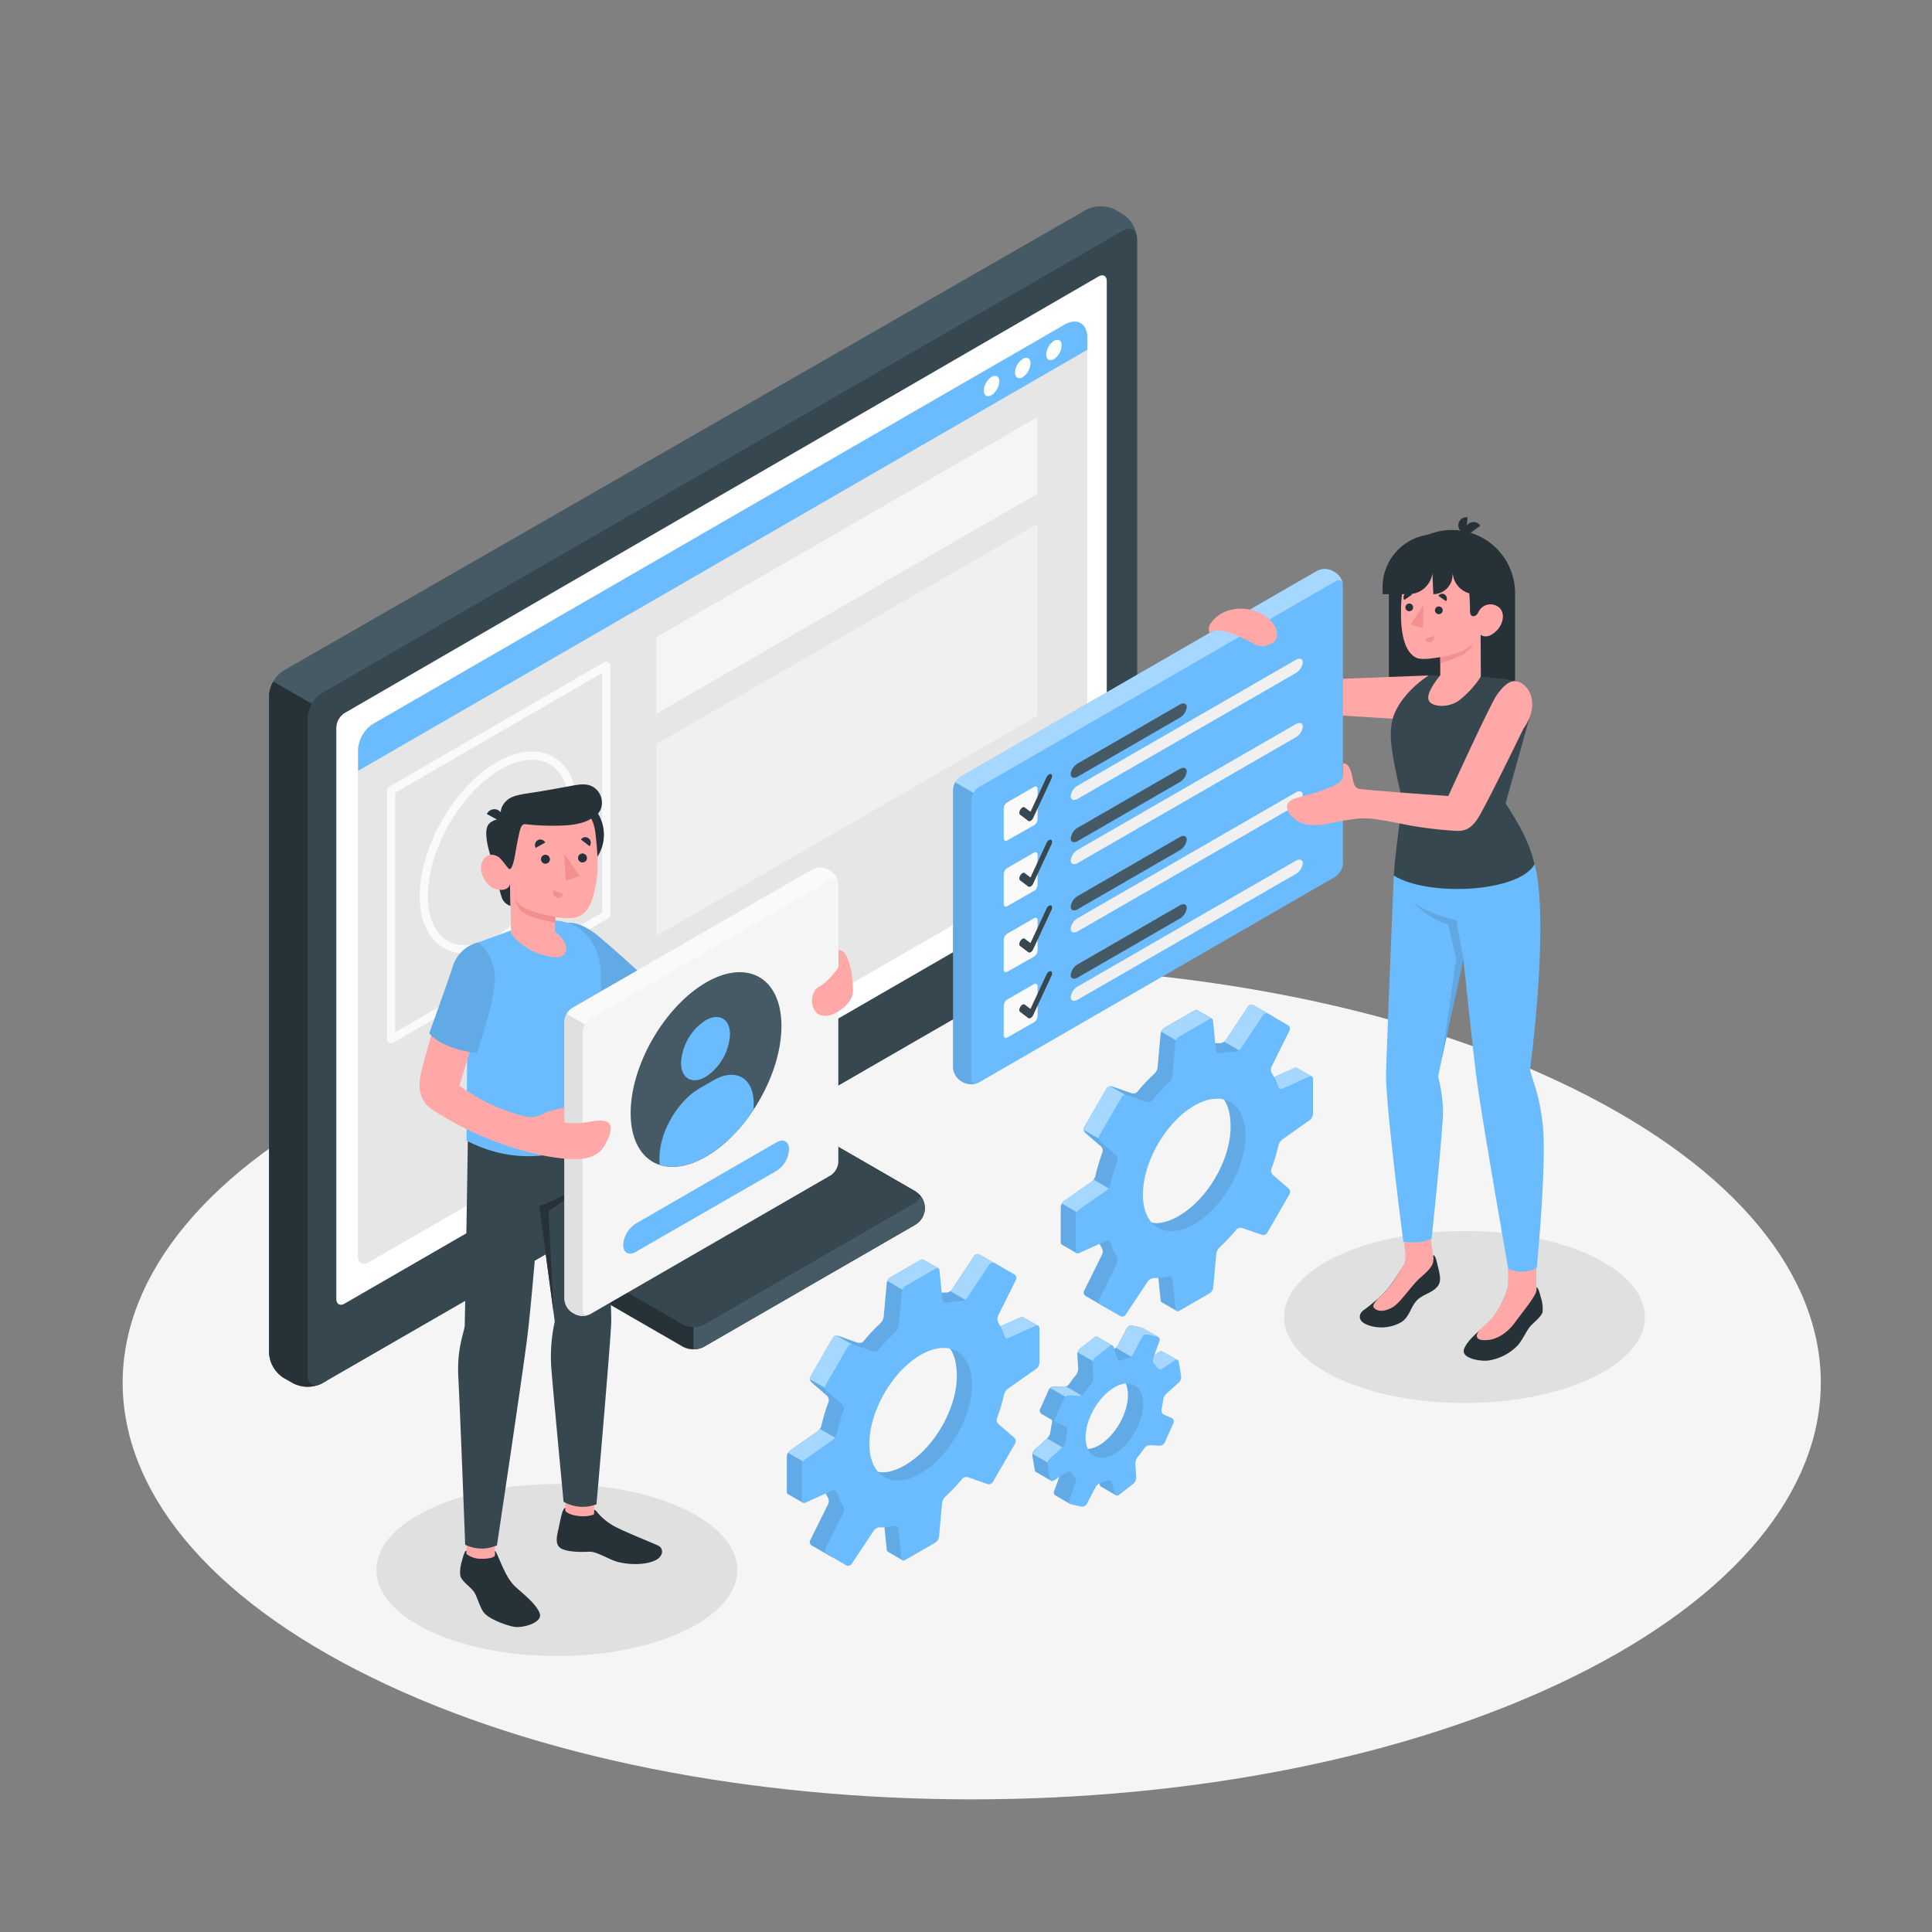 <svg xmlns="http://www.w3.org/2000/svg" viewBox="0 0 500 500"><rect x="0" y="0" width="500" height="500" fill="#808080" stroke="none"/><g id="freepik--Floor--inject-354"><path id="freepik--floor--inject-354" d="M96.11,434.09c85.82,42.11,225,42.11,310.77,0s85.81-110.4,0-152.51-224.95-42.12-310.77,0S10.29,392,96.11,434.09Z" style="fill:#f5f5f5"></path></g><g id="freepik--Shadow--inject-354"><ellipse id="freepik--shadow--inject-354" cx="144.11" cy="406.32" rx="46.7" ry="22.26" style="fill:#e0e0e0"></ellipse><ellipse id="freepik--shadow--inject-354" cx="379.01" cy="340.84" rx="46.7" ry="22.26" style="fill:#e0e0e0"></ellipse></g><g id="freepik--Device--inject-354"><g id="freepik--device--inject-354"><path d="M201.76,245l-39.61,22.87a7.45,7.45,0,0,0-3.19,4.56l-9.84,56.83a4.74,4.74,0,0,0,2.14,4.57l25.54,14.74a5.87,5.87,0,0,0,5.32,0l54.58-31.51a5,5,0,0,0,0-8.84l-19.64-11.34a6.73,6.73,0,0,1-3-4.59l-4.37-42.88a6.52,6.52,0,0,0-2.81-4.5A5.7,5.7,0,0,0,201.76,245Z" style="fill:#263238"></path><path d="M179.46,338.59v10.63a5.51,5.51,0,0,0,2.66-.64l54.58-31.51a5.71,5.71,0,0,0,2.66-4.42,5.2,5.2,0,0,0-1.05-2.88h-8.93Z" style="fill:#455a64"></path><path d="M206.75,247.9l-39.61,22.86a7.43,7.43,0,0,0-3.18,4.57L155,326.91a4.73,4.73,0,0,0,2.14,4.57l19.64,11.34a5.93,5.93,0,0,0,5.32,0L236.7,311.3c1.47-.85,1.47-2.22,0-3.07l-19.64-11.34a6.73,6.73,0,0,1-3-4.59l-4.37-42.88A1.84,1.84,0,0,0,206.75,247.9Z" style="fill:#263238"></path><path d="M236.7,308.23l-19.64-11.34a6.25,6.25,0,0,1-1.95-1.95L155.4,329.42a4.46,4.46,0,0,0,1.76,2.06l19.64,11.34a5.93,5.93,0,0,0,5.32,0L236.7,311.3C238.17,310.45,238.17,309.08,236.7,308.23Z" style="fill:#37474f"></path><path d="M75.89,358l-2.53-1.46a8.24,8.24,0,0,1-3.73-6.46V180a8.21,8.21,0,0,1,3.73-6.44l207.8-119.3a8.25,8.25,0,0,1,7.45,0l1.94,1.12a8.2,8.2,0,0,1,3.72,6.45V232a8.23,8.23,0,0,1-3.72,6.45L83.34,358A8.22,8.22,0,0,1,75.89,358Z" style="fill:#455a64"></path><path d="M84.61,184.38l-13.88-8a7.59,7.59,0,0,0-1.1,3.67V350.12a8.24,8.24,0,0,0,3.73,6.46L75.89,358a8.22,8.22,0,0,0,7.45,0l1.27-.73Z" style="fill:#263238"></path><path d="M79.62,355.89V185.8a8.24,8.24,0,0,1,3.72-6.45L290.55,59.72c2.06-1.19,3.72-.23,3.72,2.15V232a8.23,8.23,0,0,1-3.72,6.45L83.34,358C81.29,359.23,79.62,358.26,79.62,355.89Z" style="fill:#37474f"></path><path d="M176.92,292.49l19.63-11.34c1.47-.85,2.67-.24,2.67,1.35a5.72,5.72,0,0,1-2.67,4.42l-19.63,11.33c-1.47.85-2.66.25-2.66-1.34A5.71,5.71,0,0,1,176.92,292.49Z" style="fill:#e0e0e0"></path><path d="M89.16,184.55l195.15-113c1.17-.68,2.12-.14,2.12,1.22V221a4.71,4.71,0,0,1-2.12,3.69L89.17,337.38c-1.18.68-2.13.13-2.13-1.22V188.24A4.71,4.71,0,0,1,89.16,184.55Z" style="fill:#fff"></path><g id="freepik--Tab--inject-354"><path d="M96.44,187.39,275.48,84c3.25-1.87,5.91-.34,5.91,3.41V216.16a6.08,6.08,0,0,1-2.74,4.75L95.38,326.7c-1.51.88-2.74.16-2.74-1.58V194A8.44,8.44,0,0,1,96.44,187.39Z" style="fill:#e6e6e6"></path><polygon points="169.85 164.91 268.52 107.94 268.52 127.76 169.85 184.72 169.85 164.91" style="fill:#f5f5f5"></polygon><polygon points="169.85 192.57 268.52 135.6 268.52 185.24 169.85 242.21 169.85 192.57" style="fill:#f0f0f0"></polygon><path d="M281.39,90.53V87.44c0-3.75-2.66-5.28-5.91-3.41l-179,103.36a8.44,8.44,0,0,0-3.8,6.59v5.51Z" style="fill:#6BBCFF"></path><path d="M256.61,97.55a4.51,4.51,0,0,0-2,3.53c0,1.3.91,1.82,2,1.17a4.48,4.48,0,0,0,2-3.52C258.65,97.43,257.74,96.91,256.61,97.55Z" style="fill:#fff"></path><path d="M264.69,92.89a4.49,4.49,0,0,0-2,3.53c0,1.29.91,1.82,2,1.17a4.51,4.51,0,0,0,2-3.52C266.72,92.77,265.81,92.24,264.69,92.89Z" style="fill:#fff"></path><path d="M272.76,88.23a4.51,4.51,0,0,0-2,3.52c0,1.3.91,1.83,2,1.18a4.49,4.49,0,0,0,2-3.53C274.8,88.11,273.89,87.58,272.76,88.23Z" style="fill:#fff"></path><path d="M101.21,270a1.07,1.07,0,0,1-.52-.14,1.05,1.05,0,0,1-.53-.91v-64.4a1,1,0,0,1,.52-.91l55.68-32.26a1.08,1.08,0,0,1,1.06,0,1.06,1.06,0,0,1,.53.92v64.45a1.05,1.05,0,0,1-.53.91l-55.68,32.2A1.08,1.08,0,0,1,101.21,270Zm1.06-64.84v62l53.57-31v-62Z" style="fill:#fafafa"></path><path d="M120.4,246.75a11,11,0,0,1-5.56-1.44c-4-2.31-6.21-7.09-6.21-13.48,0-12.68,8.92-28.18,19.89-34.53,5.51-3.19,10.75-3.68,14.75-1.37s6.21,7.09,6.21,13.48c0,12.7-8.93,28.19-19.9,34.54A18.63,18.63,0,0,1,120.4,246.75Zm17.31-50.14a16.49,16.49,0,0,0-8.13,2.52c-10.39,6-18.84,20.69-18.84,32.7,0,5.6,1.83,9.74,5.15,11.65s7.81,1.43,12.63-1.36c10.39-6,18.85-20.68,18.85-32.71,0-5.6-1.83-9.74-5.16-11.65A8.87,8.87,0,0,0,137.71,196.61Z" style="fill:#fafafa"></path></g></g></g><g id="freepik--Gear--inject-354"><path d="M339.52,278.63l-3.87-2.24h0a.64.64,0,0,0-.6,0l-7,3.15a.83.83,0,0,1-1.16-.54,15.75,15.75,0,0,0-1.56-3.47,1.9,1.9,0,0,1-.11-1.69l4.66-9.4a1.06,1.06,0,0,0-.41-1.37l-5.06-2.92a1,1,0,0,0-1.39.32l-5.81,8.74a2,2,0,0,1-1.52.76,14,14,0,0,0-2,.09v-6.39l-3.89-2.24h0a.64.64,0,0,0-.63.06l-7.86,4.54a2.13,2.13,0,0,0-.94,1.46l-.78,8.75a2.89,2.89,0,0,1-.82,1.63,48.06,48.06,0,0,0-4.37,4.62,1.49,1.49,0,0,1-1.54.44l-5.05-1.76a1.23,1.23,0,0,0-1.41.52l-5.78,10a1.23,1.23,0,0,0,.25,1.49l4.05,3.49a1.5,1.5,0,0,1,.39,1.56,46.38,46.38,0,0,0-1.81,6.09,2.93,2.93,0,0,1-1,1.52l-7.18,5.05a2.15,2.15,0,0,0-.8,1.55v9.07a.65.65,0,0,0,.28.59h0l3.87,2.23,5.75-2.72a14.19,14.19,0,0,0,.71,1.34,1.9,1.9,0,0,1,.11,1.69l-4.66,9.4a1.06,1.06,0,0,0,.41,1.37l5.06,2.92a1.06,1.06,0,0,0,1.39-.32l5.81-8.74a2,2,0,0,1,1.52-.76,15.78,15.78,0,0,0,3.79-.38.83.83,0,0,1,1.05.74l.76,7.63a.66.66,0,0,0,.31.54h0l3.87,2.23,4.64-6.82a2.13,2.13,0,0,0,.94-1.47l.78-8.74a1.76,1.76,0,0,1,1-1.32,18.51,18.51,0,0,0,6.1-4.29,1.61,1.61,0,0,1,1.57-.41l3.1,1.09a1.22,1.22,0,0,0,1.41-.53l5.78-10a1.23,1.23,0,0,0-.25-1.49l-2.66-2.3a1.62,1.62,0,0,1-.44-1.57,26.09,26.09,0,0,0,.73-7.25,2,2,0,0,1,.75-1.54l7.18-5.06a2.12,2.12,0,0,0,.8-1.54l3.43-4.11Zm-34.32,36c-7.33,4.24-11.89,1.23-11.89-7.23s6.06-18.84,13.39-23.07,11.78-1.16,11.78,7.31S312.53,310.36,305.2,314.59Z" style="fill:#6BBCFF"></path><path d="M339.52,278.63l-3.87-2.24h0a.64.64,0,0,0-.6,0l-7,3.15a.83.83,0,0,1-1.16-.54,15.75,15.75,0,0,0-1.56-3.47,1.9,1.9,0,0,1-.11-1.69l4.66-9.4a1.06,1.06,0,0,0-.41-1.37l-5.06-2.92a1,1,0,0,0-1.39.32l-5.81,8.74a2,2,0,0,1-1.52.76,14,14,0,0,0-2,.09v-6.39l-3.89-2.24h0a.64.64,0,0,0-.63.06l-7.86,4.54a2.13,2.13,0,0,0-.94,1.46l-.78,8.75a2.89,2.89,0,0,1-.82,1.63,48.06,48.06,0,0,0-4.37,4.62,1.49,1.49,0,0,1-1.54.44l-5.05-1.76a1.23,1.23,0,0,0-1.41.52l-5.78,10a1.23,1.23,0,0,0,.25,1.49l4.05,3.49a1.5,1.5,0,0,1,.39,1.56,46.38,46.38,0,0,0-1.81,6.09,2.93,2.93,0,0,1-1,1.52l-7.18,5.05a2.15,2.15,0,0,0-.8,1.55v9.07a.65.65,0,0,0,.28.59h0l3.87,2.23,5.75-2.72a14.19,14.19,0,0,0,.71,1.34,1.9,1.9,0,0,1,.11,1.69l-4.66,9.4a1.06,1.06,0,0,0,.41,1.37l5.06,2.92a1.06,1.06,0,0,0,1.39-.32l5.81-8.74a2,2,0,0,1,1.52-.76,15.78,15.78,0,0,0,3.79-.38.83.83,0,0,1,1.05.74l.76,7.63a.66.66,0,0,0,.31.54h0l3.87,2.23,4.64-6.82a2.13,2.13,0,0,0,.94-1.47l.78-8.74a1.76,1.76,0,0,1,1-1.32,18.51,18.51,0,0,0,6.1-4.29,1.61,1.61,0,0,1,1.57-.41l3.1,1.09a1.22,1.22,0,0,0,1.41-.53l5.78-10a1.23,1.23,0,0,0-.25-1.49l-2.66-2.3a1.62,1.62,0,0,1-.44-1.57,26.09,26.09,0,0,0,.73-7.25,2,2,0,0,1,.75-1.54l7.18-5.06a2.12,2.12,0,0,0,.8-1.54l3.43-4.11Zm-34.32,36c-7.33,4.24-11.89,1.23-11.89-7.23s6.06-18.84,13.39-23.07,11.78-1.16,11.78,7.31S312.53,310.36,305.2,314.59Z" style="opacity:0.1"></path><path d="M328.33,267.57l1.54-3.11a1.06,1.06,0,0,0-.41-1.37l-5.06-2.92a1,1,0,0,0-1.39.32l-5.81,8.74a1.72,1.72,0,0,1-.39.37l6.5,3.76Z" style="fill:#6BBCFF"></path><path d="M283,305.28a2.24,2.24,0,0,1-.55.59l-7.18,5.05a1.82,1.82,0,0,0-.47.55l4.38,2.53,9.53-5.43Z" style="fill:#6BBCFF"></path><path d="M287.37,281.13a1.23,1.23,0,0,0-1,.58l-5.78,10a1.23,1.23,0,0,0-.13.73l5,2.88,7.91-10.7Z" style="fill:#6BBCFF"></path><path d="M300.49,267l6.16,3.56,7-4v-2.82l-3.89-2.24h0a.64.64,0,0,0-.63.06l-7.86,4.54A2.09,2.09,0,0,0,300.49,267Z" style="fill:#6BBCFF"></path><path d="M339.52,278.63h0a.64.64,0,0,0-.62,0l-7,3.16a.83.83,0,0,1-1.16-.54,15.06,15.06,0,0,0-1-2.46L335,276.4a.68.68,0,0,1,.61,0h0Z" style="fill:#6BBCFF"></path><g style="opacity:0.4"><path d="M328.33,267.57l1.54-3.11a1.06,1.06,0,0,0-.41-1.37l-5.06-2.92a1,1,0,0,0-1.39.32l-5.81,8.74a1.72,1.72,0,0,1-.39.37l6.5,3.76Z" style="fill:#fff"></path><path d="M283,305.28a2.24,2.24,0,0,1-.55.59l-7.18,5.05a1.82,1.82,0,0,0-.47.55l4.38,2.53,9.53-5.43Z" style="fill:#fff"></path><path d="M287.37,281.13a1.23,1.23,0,0,0-1,.58l-5.78,10a1.23,1.23,0,0,0-.13.73l5,2.88,7.91-10.7Z" style="fill:#fff"></path><path d="M300.49,267l6.16,3.56,7-4v-2.82l-3.89-2.24h0a.64.64,0,0,0-.63.06l-7.86,4.54A2.09,2.09,0,0,0,300.49,267Z" style="fill:#fff"></path><path d="M339.52,278.63h0a.64.64,0,0,0-.62,0l-7,3.16a.83.83,0,0,1-1.16-.54,15.06,15.06,0,0,0-1-2.46L335,276.4a.68.68,0,0,1,.61,0h0Z" style="fill:#fff"></path></g><path d="M339.8,288.29v-9.08a.59.59,0,0,0-.9-.58l-7,3.16a.84.84,0,0,1-1.17-.54,15.75,15.75,0,0,0-1.56-3.47,1.93,1.93,0,0,1-.1-1.69l4.66-9.41a1.05,1.05,0,0,0-.42-1.36l-5.06-2.93a1.06,1.06,0,0,0-1.39.33l-5.81,8.74a1.91,1.91,0,0,1-1.52.75,15.72,15.72,0,0,0-3.78.39.83.83,0,0,1-1.05-.74l-.77-7.64a.59.59,0,0,0-.95-.48l-7.85,4.54a2.11,2.11,0,0,0-.94,1.46l-.79,8.75a2.93,2.93,0,0,1-.82,1.63,46.76,46.76,0,0,0-4.36,4.62,1.5,1.5,0,0,1-1.55.44l-5-1.76a1.23,1.23,0,0,0-1.42.52l-5.77,10a1.22,1.22,0,0,0,.25,1.49l4.05,3.49a1.49,1.49,0,0,1,.39,1.55,48.65,48.65,0,0,0-1.82,6.1,2.91,2.91,0,0,1-1,1.52l-7.17,5a2.11,2.11,0,0,0-.81,1.55v9.07a.59.59,0,0,0,.9.58l7-3.15a.83.83,0,0,1,1.17.54A15.22,15.22,0,0,0,289,325.2a2,2,0,0,1,.1,1.7l-4.66,9.4a1.07,1.07,0,0,0,.41,1.37l5.06,2.92a1.06,1.06,0,0,0,1.4-.33l5.81-8.73a2,2,0,0,1,1.52-.76,15.7,15.7,0,0,0,3.78-.38.83.83,0,0,1,1.05.74l.77,7.63a.59.59,0,0,0,.95.49l7.85-4.54a2.13,2.13,0,0,0,.94-1.47l.79-8.74a3,3,0,0,1,.82-1.64,46.83,46.83,0,0,0,4.36-4.62,1.51,1.51,0,0,1,1.54-.43l5.05,1.76a1.24,1.24,0,0,0,1.42-.53l5.77-10a1.22,1.22,0,0,0-.25-1.48l-4.05-3.49a1.51,1.51,0,0,1-.39-1.56,48,48,0,0,0,1.82-6.09,2.91,2.91,0,0,1,1-1.52l7.18-5.06A2.09,2.09,0,0,0,339.8,288.29Zm-30.74,28.53c-7.33,4.24-13.27.8-13.27-7.66s5.94-18.76,13.27-23,13.28-.8,13.28,7.67S316.4,312.59,309.06,316.82Z" style="fill:#6BBCFF"></path><path d="M300.82,349.75h0a.64.64,0,0,0-.68.06L296.83,352a1,1,0,0,1-1.33-.3,7.11,7.11,0,0,0-.64-.79,1.64,1.64,0,0,1-.39-1.57l5.26-3.33-3.93-2.27h0a.76.76,0,0,0-.26-.11l-2.49-.56a1.36,1.36,0,0,0-1.41.66l-2.35,4.46a2.45,2.45,0,0,1-1.41,1.07l-.15,0a5.31,5.31,0,0,0,.21-1L284,346h0a.62.62,0,0,0-.73.1L279.53,349a2.14,2.14,0,0,0-.71,1.59l.22,3.55a2.75,2.75,0,0,1-.58,1.72,28.19,28.19,0,0,0-1.73,2.3,1.92,1.92,0,0,1-1.52.77l-2.4-.12a1.53,1.53,0,0,0-1.38.85l-2.26,5.06a1,1,0,0,0,.39,1.21h0l2.66,1.53a1.25,1.25,0,0,1,.06.69,21.16,21.16,0,0,0-.42,2.42,3,3,0,0,1-.81,1.64l-3.31,3a2,2,0,0,0-.55,1.63l.62,3.61a.67.67,0,0,0,.3.49h0l3.95,2.28.05-4.52a1,1,0,0,1,1.33.3,6.36,6.36,0,0,0,.65.79,1.64,1.64,0,0,1,.38,1.58L272.78,386a.83.83,0,0,0,.33,1h0l3.95,2.28,1.07-2.94,1.52-3.78a2.48,2.48,0,0,1,1.42-1.07,10.9,10.9,0,0,0,1.53-.5.84.84,0,0,1,1.18.53l.85,2.8a.69.69,0,0,0,.32.44h0l4,2.28-.7-4.37,1.21-.95a2.07,2.07,0,0,0,.71-1.59l-.22-3.55a2.83,2.83,0,0,1,.58-1.72c.61-.73,1.54-1.12,2.08-1.92.31-.45.64-1.17,1.18-1.15l2.4.12a1.54,1.54,0,0,0,1.38-.84l2.25-5.07a1,1,0,0,0-.5-1.28l-1.94-.82a1.2,1.2,0,0,1-.66-1.34,23.08,23.08,0,0,0,.41-2.42,3,3,0,0,1,.81-1.64l3.31-3a2,2,0,0,0,.55-1.13l3-2.34Zm-15,23.35c-4,3.18-7.92,2.31-8.65-1.94s2.58-9.66,6.63-12.84,7.3-2.94,8,1.31S289.84,369.91,285.79,373.1Z" style="fill:#6BBCFF"></path><path d="M300.82,349.75h0a.64.64,0,0,0-.68.06L296.83,352a1,1,0,0,1-1.33-.3,7.11,7.11,0,0,0-.64-.79,1.64,1.64,0,0,1-.39-1.57l5.26-3.33-3.93-2.27h0a.76.76,0,0,0-.26-.11l-2.49-.56a1.36,1.36,0,0,0-1.41.66l-2.35,4.46a2.45,2.45,0,0,1-1.41,1.07l-.15,0a5.31,5.31,0,0,0,.21-1L284,346h0a.62.62,0,0,0-.73.1L279.53,349a2.14,2.14,0,0,0-.71,1.59l.22,3.55a2.75,2.75,0,0,1-.58,1.72,28.19,28.19,0,0,0-1.73,2.3,1.92,1.92,0,0,1-1.52.77l-2.4-.12a1.53,1.53,0,0,0-1.38.85l-2.26,5.06a1,1,0,0,0,.39,1.21h0l2.66,1.53a1.25,1.25,0,0,1,.06.69,21.16,21.16,0,0,0-.42,2.42,3,3,0,0,1-.81,1.64l-3.31,3a2,2,0,0,0-.55,1.63l.62,3.61a.67.67,0,0,0,.3.49h0l3.95,2.28.05-4.52a1,1,0,0,1,1.33.3,6.36,6.36,0,0,0,.65.79,1.64,1.64,0,0,1,.38,1.58L272.78,386a.83.83,0,0,0,.33,1h0l3.95,2.28,1.07-2.94,1.52-3.78a2.48,2.48,0,0,1,1.42-1.07,10.9,10.9,0,0,0,1.53-.5.84.84,0,0,1,1.18.53l.85,2.8a.69.69,0,0,0,.32.44h0l4,2.28-.7-4.37,1.21-.95a2.07,2.07,0,0,0,.71-1.59l-.22-3.55a2.83,2.83,0,0,1,.58-1.72c.61-.73,1.54-1.12,2.08-1.92.31-.45.64-1.17,1.18-1.15l2.4.12a1.54,1.54,0,0,0,1.38-.84l2.25-5.07a1,1,0,0,0-.5-1.28l-1.94-.82a1.2,1.2,0,0,1-.66-1.34,23.08,23.08,0,0,0,.41-2.42,3,3,0,0,1,.81-1.64l3.31-3a2,2,0,0,0,.55-1.13l3-2.34Zm-15,23.35c-4,3.18-7.92,2.31-8.65-1.94s2.58-9.66,6.63-12.84,7.3-2.94,8,1.31S289.84,369.91,285.79,373.1Z" style="opacity:0.1"></path><path d="M271,372.29l-3.28,3a1.94,1.94,0,0,0-.5.94l4.86,2.81v-.26a1,1,0,0,1,1.33.3h0l4.68-2.71Z" style="fill:#6BBCFF"></path><path d="M279.36,363.18a17.46,17.46,0,0,1,1.2-1.66l-4.67-2.7a1.52,1.52,0,0,1-.68.15l-2.4-.12a1.54,1.54,0,0,0-1,.36l7.18,4.15Z" style="fill:#6BBCFF"></path><path d="M304.75,352a.66.66,0,0,0-.68.08l-3.31,2.18a1,1,0,0,1-1.32-.3,7.4,7.4,0,0,0-.65-.79,1.65,1.65,0,0,1-.39-1.58l.32-.84,1.42-.94a.64.64,0,0,1,.68-.06h0Z" style="fill:#6BBCFF"></path><path d="M295,351.05a1.71,1.71,0,0,0-.11-.14,1.64,1.64,0,0,1-.39-1.57l5.26-3.33-3.93-2.27h0a.76.76,0,0,0-.26-.11l-2.49-.56a1.36,1.36,0,0,0-1.41.66l-2.35,4.46a1.87,1.87,0,0,1-.53.6l5.29,3.06Z" style="fill:#6BBCFF"></path><path d="M278.92,350l4.86,2.81,4-3.66a6.71,6.71,0,0,0,.16-.9L284,346h0a.62.62,0,0,0-.73.1L279.53,349A2.05,2.05,0,0,0,278.92,350Z" style="fill:#6BBCFF"></path><g style="opacity:0.4"><path d="M271,372.29l-3.28,3a1.94,1.94,0,0,0-.5.94l4.86,2.81v-.26a1,1,0,0,1,1.33.3h0l4.68-2.71Z" style="fill:#fff"></path><path d="M279.36,363.18a17.46,17.46,0,0,1,1.2-1.66l-4.67-2.7a1.52,1.52,0,0,1-.68.15l-2.4-.12a1.54,1.54,0,0,0-1,.36l7.18,4.15Z" style="fill:#fff"></path><path d="M304.75,352a.66.66,0,0,0-.68.08l-3.31,2.18a1,1,0,0,1-1.32-.3,7.4,7.4,0,0,0-.65-.79,1.65,1.65,0,0,1-.39-1.58l.32-.84,1.42-.94a.64.64,0,0,1,.68-.06h0Z" style="fill:#fff"></path><path d="M295,351.05a1.71,1.71,0,0,0-.11-.14,1.64,1.64,0,0,1-.39-1.57l5.26-3.33-3.93-2.27h0a.76.76,0,0,0-.26-.11l-2.49-.56a1.36,1.36,0,0,0-1.41.66l-2.35,4.46a1.87,1.87,0,0,1-.53.6l5.29,3.06Z" style="fill:#fff"></path><path d="M278.92,350l4.86,2.81,4-3.66a6.71,6.71,0,0,0,.16-.9L284,346h0a.62.62,0,0,0-.73.1L279.53,349A2.05,2.05,0,0,0,278.92,350Z" style="fill:#fff"></path></g><path d="M305.68,356.13l-.62-3.61a.6.6,0,0,0-1-.43l-3.31,2.18a1,1,0,0,1-1.32-.3,7.19,7.19,0,0,0-.65-.79,1.66,1.66,0,0,1-.39-1.57l1.69-4.57a.83.83,0,0,0-.62-1.13l-2.49-.56a1.34,1.34,0,0,0-1.41.66l-2.34,4.46a2.54,2.54,0,0,1-1.42,1.07,11.09,11.09,0,0,0-1.54.51.84.84,0,0,1-1.17-.54l-.85-2.8a.62.62,0,0,0-1.05-.33l-3.74,2.93a2.14,2.14,0,0,0-.71,1.59l.23,3.55a2.87,2.87,0,0,1-.58,1.72,26.17,26.17,0,0,0-1.74,2.3,2,2,0,0,1-1.52.77l-2.4-.12a1.53,1.53,0,0,0-1.38.85L273.1,367a1,1,0,0,0,.51,1.28l1.94.83a1.2,1.2,0,0,1,.66,1.33,23.53,23.53,0,0,0-.41,2.42,3.07,3.07,0,0,1-.81,1.64l-3.31,3a2,2,0,0,0-.56,1.63l.62,3.61a.6.6,0,0,0,1,.43l3.31-2.18a1,1,0,0,1,1.32.3,6.36,6.36,0,0,0,.65.79,1.67,1.67,0,0,1,.39,1.58l-1.69,4.56a.83.83,0,0,0,.62,1.13l2.49.56a1.34,1.34,0,0,0,1.41-.66l2.34-4.46a2.54,2.54,0,0,1,1.42-1.07,12.51,12.51,0,0,0,1.54-.5.84.84,0,0,1,1.17.53l.85,2.8a.62.62,0,0,0,1.05.33l3.74-2.93a2.14,2.14,0,0,0,.71-1.59l-.23-3.55a2.87,2.87,0,0,1,.58-1.72,26.17,26.17,0,0,0,1.74-2.3,2,2,0,0,1,1.52-.77l2.4.12a1.53,1.53,0,0,0,1.38-.85l2.26-5.06a1,1,0,0,0-.51-1.28l-1.94-.83a1.2,1.2,0,0,1-.66-1.33,23.53,23.53,0,0,0,.41-2.42,3.11,3.11,0,0,1,.81-1.64l3.31-3A2,2,0,0,0,305.68,356.13Zm-15.95,19.23c-4.05,3.19-7.93,2.32-8.66-1.93s2-10.28,6-13.46,7.93-2.32,8.66,1.93S293.77,372.18,289.73,375.36Z" style="fill:#6BBCFF"></path><path d="M268.67,343.13l-3.87-2.23h0a.69.69,0,0,0-.61,0l-7,3.15a.82.82,0,0,1-1.16-.53,15.54,15.54,0,0,0-1.56-3.47,2,2,0,0,1-.11-1.7L259,329a1.06,1.06,0,0,0-.42-1.37l-5.06-2.92a1.06,1.06,0,0,0-1.39.33l-5.81,8.74a1.91,1.91,0,0,1-1.52.75,14,14,0,0,0-2,.1V328.2L238.92,326h0a.65.65,0,0,0-.64.06l-7.86,4.53a2.08,2.08,0,0,0-.93,1.47l-.79,8.74a3,3,0,0,1-.82,1.64,46.76,46.76,0,0,0-4.36,4.62,1.53,1.53,0,0,1-1.55.44l-5-1.77a1.25,1.25,0,0,0-1.42.53l-5.78,10a1.24,1.24,0,0,0,.26,1.49l4,3.48a1.53,1.53,0,0,1,.4,1.56,46.44,46.44,0,0,0-1.82,6.09,2.94,2.94,0,0,1-1,1.53l-7.18,5.05a2.12,2.12,0,0,0-.8,1.54v9.08a.64.64,0,0,0,.28.58h0l3.87,2.24,5.75-2.73c.22.47.46.92.71,1.34a1.92,1.92,0,0,1,.11,1.7l-4.66,9.4a1.06,1.06,0,0,0,.41,1.37l5.06,2.92a1.06,1.06,0,0,0,1.39-.33l5.81-8.74a1.92,1.92,0,0,1,1.53-.75,15.77,15.77,0,0,0,3.78-.39.84.84,0,0,1,1.05.74l.77,7.64a.63.63,0,0,0,.3.53h0l3.86,2.23,4.64-6.81a2.15,2.15,0,0,0,.94-1.47l.79-8.75a1.72,1.72,0,0,1,1-1.32,18.42,18.42,0,0,0,6.11-4.28,1.56,1.56,0,0,1,1.56-.42l3.1,1.09a1.22,1.22,0,0,0,1.41-.52l5.78-10a1.23,1.23,0,0,0-.25-1.49l-2.66-2.29a1.62,1.62,0,0,1-.43-1.57,26.49,26.49,0,0,0,.72-7.25,2,2,0,0,1,.75-1.55l7.18-5.05a2.12,2.12,0,0,0,.8-1.55l3.43-4.11Zm-34.32,36c-7.33,4.23-11.89,1.23-11.89-7.24s6.06-18.84,13.39-23.07,11.78-1.15,11.78,7.31S241.68,374.87,234.35,379.1Z" style="fill:#6BBCFF"></path><path d="M268.67,343.13l-3.87-2.23h0a.69.69,0,0,0-.61,0l-7,3.15a.82.82,0,0,1-1.16-.53,15.54,15.54,0,0,0-1.56-3.47,2,2,0,0,1-.11-1.7L259,329a1.06,1.06,0,0,0-.42-1.37l-5.06-2.92a1.06,1.06,0,0,0-1.39.33l-5.81,8.74a1.91,1.91,0,0,1-1.52.75,14,14,0,0,0-2,.1V328.2L238.92,326h0a.65.65,0,0,0-.64.06l-7.86,4.53a2.08,2.08,0,0,0-.93,1.47l-.79,8.74a3,3,0,0,1-.82,1.64,46.76,46.76,0,0,0-4.36,4.62,1.53,1.53,0,0,1-1.55.44l-5-1.77a1.25,1.25,0,0,0-1.42.53l-5.78,10a1.24,1.24,0,0,0,.26,1.49l4,3.48a1.53,1.53,0,0,1,.4,1.56,46.44,46.44,0,0,0-1.82,6.09,2.94,2.94,0,0,1-1,1.53l-7.18,5.05a2.12,2.12,0,0,0-.8,1.54v9.08a.64.64,0,0,0,.28.58h0l3.87,2.24,5.75-2.73c.22.47.46.92.71,1.34a1.92,1.92,0,0,1,.11,1.7l-4.66,9.4a1.06,1.06,0,0,0,.41,1.37l5.06,2.92a1.06,1.06,0,0,0,1.39-.33l5.81-8.74a1.92,1.92,0,0,1,1.53-.75,15.77,15.77,0,0,0,3.78-.39.84.84,0,0,1,1.05.74l.77,7.64a.63.63,0,0,0,.3.53h0l3.86,2.23,4.64-6.81a2.15,2.15,0,0,0,.94-1.47l.79-8.75a1.72,1.72,0,0,1,1-1.32,18.42,18.42,0,0,0,6.11-4.28,1.56,1.56,0,0,1,1.56-.42l3.1,1.09a1.22,1.22,0,0,0,1.41-.52l5.78-10a1.23,1.23,0,0,0-.25-1.49l-2.66-2.29a1.62,1.62,0,0,1-.43-1.57,26.49,26.49,0,0,0,.72-7.25,2,2,0,0,1,.75-1.55l7.18-5.05a2.12,2.12,0,0,0,.8-1.55l3.43-4.11Zm-34.32,36c-7.33,4.23-11.89,1.23-11.89-7.24s6.06-18.84,13.39-23.07,11.78-1.15,11.78,7.31S241.68,374.87,234.35,379.1Z" style="opacity:0.1"></path><path d="M257.48,332.07,259,329a1.06,1.06,0,0,0-.42-1.37l-5.06-2.92a1.06,1.06,0,0,0-1.39.33l-5.81,8.74a1.39,1.39,0,0,1-.39.37l6.51,3.75Z" style="fill:#6BBCFF"></path><path d="M212.16,369.79a2.65,2.65,0,0,1-.56.59l-7.18,5.05a1.78,1.78,0,0,0-.47.54l4.38,2.53,9.53-5.42Z" style="fill:#6BBCFF"></path><path d="M216.52,345.64a1.22,1.22,0,0,0-1,.58l-5.78,10a1.21,1.21,0,0,0-.13.73l5,2.87,7.91-10.7Z" style="fill:#6BBCFF"></path><path d="M229.64,331.5l6.16,3.56,7-4V328.2L238.92,326h0a.65.65,0,0,0-.64.06l-7.86,4.53A2.12,2.12,0,0,0,229.64,331.5Z" style="fill:#6BBCFF"></path><path d="M268.67,343.13h0a.62.62,0,0,0-.62,0l-7,3.15a.84.84,0,0,1-1.17-.54,14.59,14.59,0,0,0-1-2.45l5.3-2.39a.69.69,0,0,1,.61,0h0Z" style="fill:#6BBCFF"></path><g style="opacity:0.4"><path d="M257.48,332.07,259,329a1.06,1.06,0,0,0-.42-1.37l-5.06-2.92a1.06,1.06,0,0,0-1.39.33l-5.81,8.74a1.39,1.39,0,0,1-.39.37l6.51,3.75Z" style="fill:#fff"></path><path d="M212.16,369.79a2.65,2.65,0,0,1-.56.59l-7.18,5.05a1.78,1.78,0,0,0-.47.54l4.38,2.53,9.53-5.42Z" style="fill:#fff"></path><path d="M216.52,345.64a1.22,1.22,0,0,0-1,.58l-5.78,10a1.21,1.21,0,0,0-.13.73l5,2.87,7.91-10.7Z" style="fill:#fff"></path><path d="M229.64,331.5l6.16,3.56,7-4V328.2L238.92,326h0a.65.65,0,0,0-.64.06l-7.86,4.53A2.12,2.12,0,0,0,229.64,331.5Z" style="fill:#fff"></path><path d="M268.67,343.13h0a.62.62,0,0,0-.62,0l-7,3.15a.84.84,0,0,1-1.17-.54,14.59,14.59,0,0,0-1-2.45l5.3-2.39a.69.69,0,0,1,.61,0h0Z" style="fill:#fff"></path></g><path d="M269,352.79v-9.07a.59.59,0,0,0-.9-.58l-7,3.15a.83.83,0,0,1-1.17-.54,15.22,15.22,0,0,0-1.56-3.46,2,2,0,0,1-.1-1.7l4.66-9.4a1.06,1.06,0,0,0-.41-1.37l-5.06-2.92a1.06,1.06,0,0,0-1.4.33L250.21,336a2,2,0,0,1-1.52.76,15.75,15.75,0,0,0-3.78.38.83.83,0,0,1-1-.74l-.77-7.63a.58.58,0,0,0-.94-.49l-7.86,4.54a2.13,2.13,0,0,0-.94,1.47l-.79,8.74a3,3,0,0,1-.81,1.64,46.91,46.91,0,0,0-4.37,4.62,1.51,1.51,0,0,1-1.54.43l-5.05-1.76a1.24,1.24,0,0,0-1.42.53l-5.77,10a1.22,1.22,0,0,0,.25,1.48l4.05,3.49a1.51,1.51,0,0,1,.39,1.56,48,48,0,0,0-1.82,6.09,2.91,2.91,0,0,1-1,1.52l-7.18,5.06a2.08,2.08,0,0,0-.8,1.54v9.08a.59.59,0,0,0,.89.58l7-3.16a.84.84,0,0,1,1.17.54,15.75,15.75,0,0,0,1.56,3.47,1.92,1.92,0,0,1,.1,1.7l-4.66,9.4a1.05,1.05,0,0,0,.42,1.36L219,405.1a1.06,1.06,0,0,0,1.39-.33l5.81-8.74a1.91,1.91,0,0,1,1.52-.75,15.72,15.72,0,0,0,3.78-.39.83.83,0,0,1,1,.74l.77,7.64a.59.59,0,0,0,.95.48l7.86-4.54a2.09,2.09,0,0,0,.93-1.46l.79-8.75a2.93,2.93,0,0,1,.82-1.63,46.76,46.76,0,0,0,4.36-4.62,1.51,1.51,0,0,1,1.55-.44l5,1.76a1.23,1.23,0,0,0,1.42-.52l5.78-10a1.23,1.23,0,0,0-.26-1.49l-4.05-3.49a1.49,1.49,0,0,1-.39-1.55,47,47,0,0,0,1.82-6.1,2.91,2.91,0,0,1,1-1.52l7.18-5.05A2.14,2.14,0,0,0,269,352.79Zm-30.73,28.54c-7.34,4.23-13.28.8-13.28-7.67s5.94-18.76,13.28-23,13.27-.8,13.27,7.66S245.55,377.09,238.22,381.33Z" style="fill:#6BBCFF"></path></g><g id="freepik--character-2--inject-354"><g id="freepik--character-girl--inject-354"><path d="M359.44,182.75h32.65V153.49a16.33,16.33,0,0,0-16.33-16.33h0a16.33,16.33,0,0,0-16.32,16.33Z" style="fill:#263238"></path><g id="freepik--girl-arm--inject-354"><path d="M369.71,174.81l-23.37.9c-.81-.7-5.44-6.22-5.44-6.22s-12.7-1.63-12.77-1.17,12.49,13.91,13.73,15.26a3.75,3.75,0,0,0,3,1.45l21.39,1.34Z" style="fill:#ffa8a7"></path></g><g id="freepik--tab--inject-354"><path d="M249.34,280.15l-.7-.4a4.48,4.48,0,0,1-2-3.5V204.46a4.48,4.48,0,0,1,2-3.5l92.22-53.23a4.43,4.43,0,0,1,4,0l.69.4a4.44,4.44,0,0,1,2,3.49v71.8a4.43,4.43,0,0,1-2,3.49l-92.22,53.24A4.47,4.47,0,0,1,249.34,280.15Z" style="fill:#6BBCFF"></path><path d="M347.59,151.3c-.14-1.05-1-1.43-2-.85L253.37,203.7a4.06,4.06,0,0,0-1.43,1.5l-4.72-2.73a4.16,4.16,0,0,1,1.43-1.51l92.21-53.23a4.43,4.43,0,0,1,4,0l.69.4A4.5,4.5,0,0,1,347.59,151.3Z" style="fill:#fff;opacity:0.4"></path><path d="M253,280.31a4.49,4.49,0,0,1-3.68-.16l-.71-.4a4.48,4.48,0,0,1-2-3.5V204.46a4,4,0,0,1,.59-2l4.72,2.73a4.18,4.18,0,0,0-.59,2V279C251.35,280.14,252.08,280.68,253,280.31Z" style="opacity:0.1"></path><path d="M260.67,207.65l6.94-4c.5-.29.91-.06.91.53V212a2,2,0,0,1-.92,1.58l-6.92,3.91c-.51.29-.92,0-.92-.54v-7.68A2,2,0,0,1,260.67,207.65Z" style="fill:#fafafa"></path><path d="M266.71,212.44a.55.55,0,0,1-.6,0L264,210.84c-.29-.21-.25-.81.08-1.33s.83-.77,1.11-.55l1.5,1.13,4.15-8.92c.26-.56.75-.93,1.11-.84s.42.63.17,1.18l-4.74,10.18a1.71,1.71,0,0,1-.61.73Z" style="fill:#37474f"></path><path d="M260.67,224.65l6.94-4c.5-.29.91,0,.91.53V229a2,2,0,0,1-.92,1.58l-6.92,3.92c-.51.28-.92,0-.92-.54v-7.69A2,2,0,0,1,260.67,224.65Z" style="fill:#fafafa"></path><path d="M266.71,229.43a.55.55,0,0,1-.6,0L264,227.84c-.29-.22-.25-.82.08-1.34s.83-.77,1.11-.55l1.5,1.13,4.15-8.92c.26-.56.75-.93,1.11-.83s.42.62.17,1.18l-4.74,10.18a1.68,1.68,0,0,1-.61.72Z" style="fill:#37474f"></path><path d="M260.67,241.64l6.94-4c.5-.3.91-.06.91.52V246a2,2,0,0,1-.92,1.57l-6.92,3.92c-.51.29-.92.05-.92-.54v-7.69A2,2,0,0,1,260.67,241.64Z" style="fill:#fafafa"></path><path d="M266.71,246.42a.51.51,0,0,1-.6,0L264,244.83c-.29-.21-.25-.81.08-1.33s.83-.77,1.11-.56l1.5,1.13,4.15-8.92c.26-.55.75-.93,1.11-.83s.42.62.17,1.18l-4.74,10.18a1.71,1.71,0,0,1-.61.73Z" style="fill:#37474f"></path><path d="M260.67,258.68l6.94-4c.5-.29.91,0,.91.53V263a2,2,0,0,1-.92,1.57l-6.92,3.92c-.51.29-.92.05-.92-.54v-7.69A2,2,0,0,1,260.67,258.68Z" style="fill:#fafafa"></path><path d="M266.71,263.46a.51.51,0,0,1-.6,0L264,261.87c-.29-.22-.25-.81.08-1.34s.83-.76,1.11-.55l1.5,1.13,4.15-8.92c.26-.55.75-.93,1.11-.83s.42.62.17,1.18l-4.74,10.18a1.68,1.68,0,0,1-.61.72Z" style="fill:#37474f"></path><path d="M277.1,200.34c0,.94.82,1.23,1.83.65l26.37-15.23a3.7,3.7,0,0,0,1.83-2.76c0-.94-.82-1.24-1.83-.65l-26.37,15.22A3.71,3.71,0,0,0,277.1,200.34Z" style="fill:#455a64"></path><path d="M277.1,206.06c0,.95.82,1.24,1.83.66l56.4-32.52a3.7,3.7,0,0,0,1.83-2.77c0-.94-.82-1.23-1.83-.65l-56.4,32.52A3.7,3.7,0,0,0,277.1,206.06Z" style="fill:#f0f0f0"></path><path d="M277.1,217c0,.94.82,1.24,1.83.65l26.37-15.22a3.71,3.71,0,0,0,1.83-2.77c0-.94-.82-1.23-1.83-.65L278.93,214.2A3.7,3.7,0,0,0,277.1,217Z" style="fill:#455a64"></path><path d="M277.1,222.69c0,.94.82,1.23,1.83.65l56.4-32.52a3.7,3.7,0,0,0,1.83-2.76c0-.94-.82-1.24-1.83-.65l-56.4,32.51A3.71,3.71,0,0,0,277.1,222.69Z" style="fill:#f0f0f0"></path><path d="M277.1,234.64c0,1,.82,1.24,1.83.65l26.37-15.22a3.7,3.7,0,0,0,1.83-2.77c0-.94-.82-1.23-1.83-.65l-26.37,15.23A3.7,3.7,0,0,0,277.1,234.64Z" style="fill:#455a64"></path><path d="M277.1,240.37c0,.94.82,1.23,1.83.65l56.4-32.52a3.7,3.7,0,0,0,1.83-2.76c0-.94-.82-1.24-1.83-.65l-56.4,32.52A3.7,3.7,0,0,0,277.1,240.37Z" style="fill:#f0f0f0"></path><path d="M277.1,252.32c0,1,.82,1.24,1.83.66l26.37-15.23a3.7,3.7,0,0,0,1.83-2.76c0-1-.82-1.24-1.83-.66l-26.37,15.23A3.7,3.7,0,0,0,277.1,252.32Z" style="fill:#455a64"></path><path d="M277.1,258.05c0,.94.82,1.24,1.83.65l56.4-32.51a3.73,3.73,0,0,0,1.83-2.77c0-.94-.82-1.23-1.83-.65l-56.4,32.52A3.7,3.7,0,0,0,277.1,258.05Z" style="fill:#f0f0f0"></path></g><path d="M359.14,333.58A42.35,42.35,0,0,1,353,339a2.71,2.71,0,0,0-.86.89c-.29.61-.75,2.11,2,3.08a10.34,10.34,0,0,0,8.55-.82c2.27-1.43,2.38-4.39,4.52-6.08,1.59-1.25,3.58-1.57,4.86-3.2.9-1.14.66-2.66.2-4.53-.51-2.05-.75-3.6-1.42-3.44l.11.94c-.85,1.35-5.23,1.75-7.18.82A79.48,79.48,0,0,1,359.14,333.58Z" style="fill:#263238"></path><path d="M357.22,335.5v0a26.44,26.44,0,0,0,1.92-1.9,50.85,50.85,0,0,0,3.58-5.27,5.87,5.87,0,0,0,1-3.77c-.15-1.42-.54-5.05-.54-5.05l6.94-.49.81,6.81h0c.17,1.54-1.11,2.91-3.37,4.86s-5.13,6.49-7.17,7.63-3.51,1.1-4.38.51S355,337.75,357.22,335.5Z" style="fill:#ffa8a7"></path><path d="M390.33,334.2v-1c-.41,1.23-2.32,6.5-5.21,9.14-2.3,2.1-5.44,4.52-6.24,6.86s4.37,3.25,6.52,2.87a13.26,13.26,0,0,0,7.49-4c1.24-1.52,2-3.32,2.91-4.52s2.92-2.53,3.4-3.91a8.85,8.85,0,0,0-.42-3.83c-.34-1.29-.71-2.71-1.15-2.59v.8a5.78,5.78,0,0,1-3.65,1.23C392.92,335.23,390.33,335,390.33,334.2Z" style="fill:#263238"></path><path d="M383,344.14c.72-.63,1.44-1.26,2.09-1.85,2-1.85,3.56-5,4.45-7.11a10.11,10.11,0,0,0,.76-3.84v-4.16h7.3V334h0v.18l0,0c-.36,1.52-3.7,5.55-5.61,8.18-1.27,1.76-3.7,4-6.59,4.39S381.25,346.22,383,344.14Z" style="fill:#ffa8a7"></path><path d="M396.18,220.8c5.66,12.35-.2,55.88-.2,55.88.17,2,2.46,5.95,3.31,14.77,1,10.43-1.58,36.61-1.58,36.61a7.92,7.92,0,0,1-7.38.3s-6.95-39.44-8.26-49.8c-1.14-9.05-3.33-30.32-3.33-30.32l-6.57,30.33a38.48,38.48,0,0,1,1.28,9c-.1,6.13-2.95,33-2.95,33s-2.54,1.48-7.32.78c0,0-4.61-35.27-4.47-43.49.07-4.4,2-51.24,2-51.24Z" style="fill:#6BBCFF"></path><g style="opacity:0.15"><path d="M378.74,248.24l-1.84-10.1s-7.77-1.61-11.29-4.93a20.14,20.14,0,0,0,9.19,6.11l2.06,8.84-3.73,26Z" style="fill:#263238"></path></g><path d="M379.42,138.16l.38-4.28a2.08,2.08,0,0,0-2.37,1.87A2.27,2.27,0,0,0,379.42,138.16Z" style="fill:#263238"></path><path d="M379.65,138.59l3.46-2.54a2.09,2.09,0,0,0-3-.54A2.27,2.27,0,0,0,379.65,138.59Z" style="fill:#263238"></path><path d="M383.25,175.12s8.33.73,9.5,1.25c-6,6.55,3.12,9.27,3.12,9.27l-6.23,22.28c3.74,5.71,6.12,10.12,7.53,15.74-4.2,7.4-27.81,8.43-36.47,2.91.76-10.33,2.44-17.73,1.88-20.84-2.95-12.67-2.84-15.35-2.46-18.25.76-5.66,6.38-10.6,9.59-12.67h3Z" style="fill:#37474f"></path><path d="M366.31,145.14c-1.76,1-3.93,5.46-3.72,14.74.18,7.86,2.73,9.8,4,10.36s3.75.22,6.15-.18v4.72s-3.32,3.85-3.11,6,4.79,2.67,7.89.56a25.27,25.27,0,0,0,5.72-6.24l-.06-10.85s1.41,1.38,3.81-.72c2-1.73,2.64-4.64,1.1-6.2a3.44,3.44,0,0,0-5.48,1.09c-.66,1.43-2.16,1.45-2.17-.18-.07-8.36-1.06-8.8-1.9-12.23C373.55,144.4,370,145,366.31,145.14Z" style="fill:#ffa8a7"></path><path d="M371.37,157.9a1,1,0,1,0,2,.1,1,1,0,1,0-2-.1Z" style="fill:#263238"></path><path d="M371.1,164.57l-2.29.73a1.17,1.17,0,0,0,1.49.82A1.24,1.24,0,0,0,371.1,164.57Z" style="fill:#f28f8f"></path><path d="M363.42,155.28l2-1.38a1.18,1.18,0,0,0-1.67-.35A1.29,1.29,0,0,0,363.42,155.28Z" style="fill:#263238"></path><path d="M374.25,155.6l-2-1.39a1.17,1.17,0,0,1,1.66-.34A1.29,1.29,0,0,1,374.25,155.6Z" style="fill:#263238"></path><path d="M363.72,157.19a1,1,0,1,0,1-1A1,1,0,0,0,363.72,157.19Z" style="fill:#263238"></path><polygon points="368.39 156.62 368.23 162.57 365.1 161.6 368.39 156.62" style="fill:#f28f8f"></polygon><path d="M372.75,170.06c2.53-.33,7.73-1.82,8.54-3.88a5.3,5.3,0,0,1-1.83,2.62c-1.55,1.34-6.71,2.84-6.71,2.84Z" style="fill:#f28f8f"></path><path d="M371.52,138.25h0A13.71,13.71,0,0,0,357.81,152v1.77h6.71a6.23,6.23,0,0,0,6.18-5.4h0l.25,5.4h0a5,5,0,0,0,4.94-4.53l.08-.88h0a5.88,5.88,0,0,0,5.86,5.41h.6l.68-9.68Z" style="fill:#263238"></path><path d="M387.29,180c-1.86,2.76-12.47,26-12.47,26s-16-1.08-22.76-1.8c-2.13-.23-1.66-2.51-2.51-4.77s-1.94-1.82-1.94-1.82v3c.07,2-3.28,3.12-4.72,3.68-2.36.92-4.95,1.5-7.39,2.26a3.58,3.58,0,0,0-2.16,1.32,2.29,2.29,0,0,0,.07,2.24,7.09,7.09,0,0,0,5.48,3.35c2.72.33,5.36-.45,8-.93,3.13-.55,5.52-1,8.62-.59s6.86,1.22,9.81,1.76a101.12,101.12,0,0,0,11.43,1.32c2.13.1,3.68-.32,5.52-2.92s12-23.53,12-23.53c4.23-6,1.8-11.08-1.34-12.15C391,175.78,389.16,177.28,387.29,180Z" style="fill:#ffa8a7"></path><path d="M322.72,157.64a11.87,11.87,0,0,1,2.37.57,9.19,9.19,0,0,1,4.78,3.75,4.8,4.8,0,0,1,.59,2.85,2.06,2.06,0,0,1-.23.74,2.66,2.66,0,0,1-1.11.9,4.36,4.36,0,0,1-4.81.08,33.41,33.41,0,0,0-6.16-2.78,13.54,13.54,0,0,0-3.33-.59,3,3,0,0,0-1.79.65,2.61,2.61,0,0,1,.45-2.68,8.61,8.61,0,0,1,4.45-3.13A10.93,10.93,0,0,1,322.72,157.64Z" style="fill:#ffa8a7"></path></g></g><g id="freepik--character-1--inject-354"><circle cx="145.81" cy="216.03" r="10.49" style="fill:#263238"></circle><rect x="120.71" y="393.45" width="7.39" height="12.64" transform="translate(248.8 799.54) rotate(180)" style="fill:#ffa8a7"></rect><polygon points="146.31 392.77 153.69 393.02 154.06 379.64 146.31 379.39 146.31 392.77" style="fill:#ffa8a7"></polygon><path d="M121.19,285.08c0,7.05-.91,57.93-.91,57.93-.17,2-2.08,5.77-1.66,13.57.55,10.59,1.77,43.19,1.77,43.19a9.72,9.72,0,0,0,8.22.16s6.52-43.31,7.84-53.81c1.16-9.15,3.12-34,3.12-34l4,29.89a41.94,41.94,0,0,0-.91,11.74c.34,4.85,3.19,34.91,3.19,34.91a10.05,10.05,0,0,0,8.52.65s3.74-42.84,3.82-47.3c.1-5.07-2.46-56.9-2.46-56.9Z" style="fill:#37474f"></path><path d="M154.72,242.15c4.33,3.56,12.15,10.79,12.15,10.79l-12.2,6.71-7.76-20.81S150,238.24,154.72,242.15Z" style="fill:#6BBCFF"></path><path d="M154.72,242.15c4.33,3.56,12.15,10.79,12.15,10.79l-12.2,6.71-7.76-20.81S150,238.24,154.72,242.15Z" style="opacity:0.1"></path><path d="M123.7,243.91s-2.76,2.77-2.76,9.47v14.47l-.21,27.33c10.6,5.59,24,5.91,35.29-2.35,0,0-.54-35.12-.54-40.88s-3.2-13.23-12-13.74l-11.39,2.65Z" style="fill:#6BBCFF"></path><path d="M127.69,223.48s1.7,8,2.38,9.3a3.6,3.6,0,0,0,2.09,1.68l-.12-5.61Z" style="fill:#263238"></path><path d="M129.82,212.05a3.9,3.9,0,0,0-3.25,1.14c-1.4,1.43-.62,5.91,1.12,10.29l3.2.37Z" style="fill:#263238"></path><path d="M131.85,223.85c-.64.39-1.56-.85-2.35-1.67s-3.37-2-4.66.75S126,229.36,128,230c3.5,1.1,4-1.14,4-1.14l.27,12.64s3,5,10.79,6.2c4,.62,4.94-3.24.61-6.53v-3.85a22.17,22.17,0,0,0,4.73.24c2.58-.4,4.2-2.43,5-5.22,1.26-4.48,1.73-8.1.67-16.92-1.17-9.66-12.41-9.76-18.48-5.94S131.85,223.85,131.85,223.85Z" style="fill:#ffa8a7"></path><path d="M131.85,224.93c-.32,0-1.55-2-2.35-2.75-1.11-1,.32-10.13.32-10.13a4.34,4.34,0,0,1,1.07-4.62c1.52-1.66,4.05-1.85,8.38-2.53,2.27-.36,5.71-1,8-1.41,2.7-.51,4.94-1,6.86.62a4.82,4.82,0,0,1,1.32,5.38,4.63,4.63,0,0,1-.77,1.15,4.36,4.36,0,0,1-1.94,1.34s-1.18,1.05-5.29,1.55a60.59,60.59,0,0,1-11.38-.22c-1.19-.16-1.44,1-2.08,4.14C133.4,220.22,132.93,224.91,131.85,224.93Z" style="fill:#263238"></path><path d="M129.83,212.76,126,210.67a2.14,2.14,0,0,1,2.94-1A2.32,2.32,0,0,1,129.83,212.76Z" style="fill:#263238"></path><path d="M143.7,237.31s-5.75-1.16-7.76-2.23a6.62,6.62,0,0,1-2.78-2.75,8.94,8.94,0,0,0,1.58,3.24c1.47,1.88,9,3.27,9,3.27Z" style="fill:#f28f8f"></path><path d="M142.32,222.41a1.16,1.16,0,1,1-1.15-1.2A1.17,1.17,0,0,1,142.32,222.41Z" style="fill:#263238"></path><path d="M141.1,218.06l-2.47,1.36a1.47,1.47,0,0,1,.57-2A1.38,1.38,0,0,1,141.1,218.06Z" style="fill:#263238"></path><path d="M143.18,230.38l2.63,1a1.38,1.38,0,0,1-1.78.87A1.47,1.47,0,0,1,143.18,230.38Z" style="fill:#f28f8f"></path><path d="M152.6,219l-2.25-1.73a1.36,1.36,0,0,1,2-.3A1.49,1.49,0,0,1,152.6,219Z" style="fill:#263238"></path><path d="M151.91,222.09a1.16,1.16,0,1,1-1.15-1.21A1.19,1.19,0,0,1,151.91,222.09Z" style="fill:#263238"></path><polygon points="146.04 220.99 146.41 227.93 150.03 226.69 146.04 220.99" style="fill:#f28f8f"></polygon><path d="M128.09,402.44v-1.05c.71.31,2.35,6.57,5.28,9.24,2.33,2.13,5.51,4.58,6.32,6.95s-4.43,3.82-6.61,3.44c-2.52-.45-6.91-2.23-8-3.88s-1.61-4.09-2.51-5.3-3-2.56-3.44-4a8.9,8.9,0,0,1,.43-3.87c.34-1.31.71-2.74,1.16-2.62v.8a5.77,5.77,0,0,0,3.69,1.25C125.48,403.48,128.1,403.27,128.09,402.44Z" style="fill:#263238"></path><path d="M153.77,390.75c.39,0,.7.55,1.54,1.47a16.3,16.3,0,0,0,4.35,3.12c2.76,1.39,8.14,3.52,10.57,4.61,1.53.69,1.45,2.53-.12,3.57s-5.36,1.8-9.92.78c-2.48-.56-5.71-2.85-7.76-2.72s-5.87.09-7.38-.95-.9-3.26-.47-5.17c.46-2.09,1-5.33,1.73-5.19V391c.89,1.34,5.47,1.89,7.42.9Z" style="fill:#263238"></path><path d="M139.57,312.09a27.44,27.44,0,0,0,10.28-5.9s-2,3.72-7.88,7.17l1.26,26.06Z" style="fill:#263238"></path><path d="M148.78,340.07l-.7-.4a4.49,4.49,0,0,1-2-3.5V264.38a4.49,4.49,0,0,1,2-3.5L210.26,225a4.47,4.47,0,0,1,4,0l.7.41a4.45,4.45,0,0,1,2,3.49v71.8a4.47,4.47,0,0,1-2,3.49l-62.18,35.9A4.47,4.47,0,0,1,148.78,340.07Z" style="fill:#f5f5f5"></path><path d="M182.73,254.26c10.77-6.22,19.51-1.17,19.51,11.27s-8.74,27.57-19.51,33.79-19.52,1.18-19.52-11.26S172,260.49,182.73,254.26Z" style="fill:#455a64"></path><path d="M182.59,264.06c3.49-2,6.33-.39,6.33,3.65a14,14,0,0,1-6.33,11c-3.5,2-6.33.39-6.33-3.65A14,14,0,0,1,182.59,264.06Z" style="fill:#6BBCFF"></path><path d="M195.06,285.58c0-6.63-4.65-9.32-10.4-6l-3.59,2.07c-5.74,3.32-10.4,11.38-10.4,18v1.79c3.32,1.1,7.5.5,12.06-2.13a38.42,38.42,0,0,0,12.33-12.2Z" style="fill:#6BBCFF"></path><path d="M217,228.56c-.14-1.05-1-1.43-2-.85l-62.18,35.91a4.14,4.14,0,0,0-1.43,1.5l-4.72-2.73a4.16,4.16,0,0,1,1.43-1.51L210.26,225a4.41,4.41,0,0,1,4,0l.7.4A4.54,4.54,0,0,1,217,228.56Z" style="fill:#fafafa"></path><path d="M152.47,340.23a4.51,4.51,0,0,1-3.69-.16l-.71-.4a4.49,4.49,0,0,1-2-3.5V264.38a4,4,0,0,1,.59-2l4.72,2.73a4.18,4.18,0,0,0-.59,2v71.81C150.79,340.06,151.52,340.6,152.47,340.23Z" style="fill:#e0e0e0"></path><path d="M161.28,322.17v0c0,2,1.43,2.87,3.2,1.85L201,303a7.06,7.06,0,0,0,3.2-5.54v0c0-2-1.43-2.87-3.2-1.85l-36.49,21.07A7.1,7.1,0,0,0,161.28,322.17Z" style="fill:#6BBCFF"></path><path d="M111.85,287.16c-3.79-2.64-3.74-6.56-2.53-11,8.25-30.5,10.78-30.67,14.38-32.21l2.89,12-7.71,25A48.71,48.71,0,0,0,136.13,289a7.2,7.2,0,0,0,3.85-.41c2.35-1.32,3.67-1.32,6.08-2v3.94a20.36,20.36,0,0,0,6.47-.22c5-.93,7.17.11,4.12,5.81-1.91,3.57-5.62,4.75-14.92,3.15a75.81,75.81,0,0,1-10-2.61A85.58,85.58,0,0,1,111.85,287.16Z" style="fill:#ffa8a7"></path><path d="M123.7,243.91s3.55,2.23,4.31,7.82-4.62,20.8-4.62,20.8-8.69-.83-12.29-5.11c0,0,5-13.91,6-17.05A9.19,9.19,0,0,1,123.7,243.91Z" style="fill:#6BBCFF"></path><path d="M123.7,243.91s3.55,2.23,4.31,7.82-4.62,20.8-4.62,20.8-8.69-.83-12.29-5.11c0,0,5-13.91,6-17.05A9.19,9.19,0,0,1,123.7,243.91Z" style="opacity:0.1"></path><path d="M217,245.87v4.45s-2.4,3.65-5,5-2.56,6.74.65,7.5,7.63-3.21,8-5.39S220.23,245.64,217,245.87Z" style="fill:#ffa8a7"></path></g></svg>